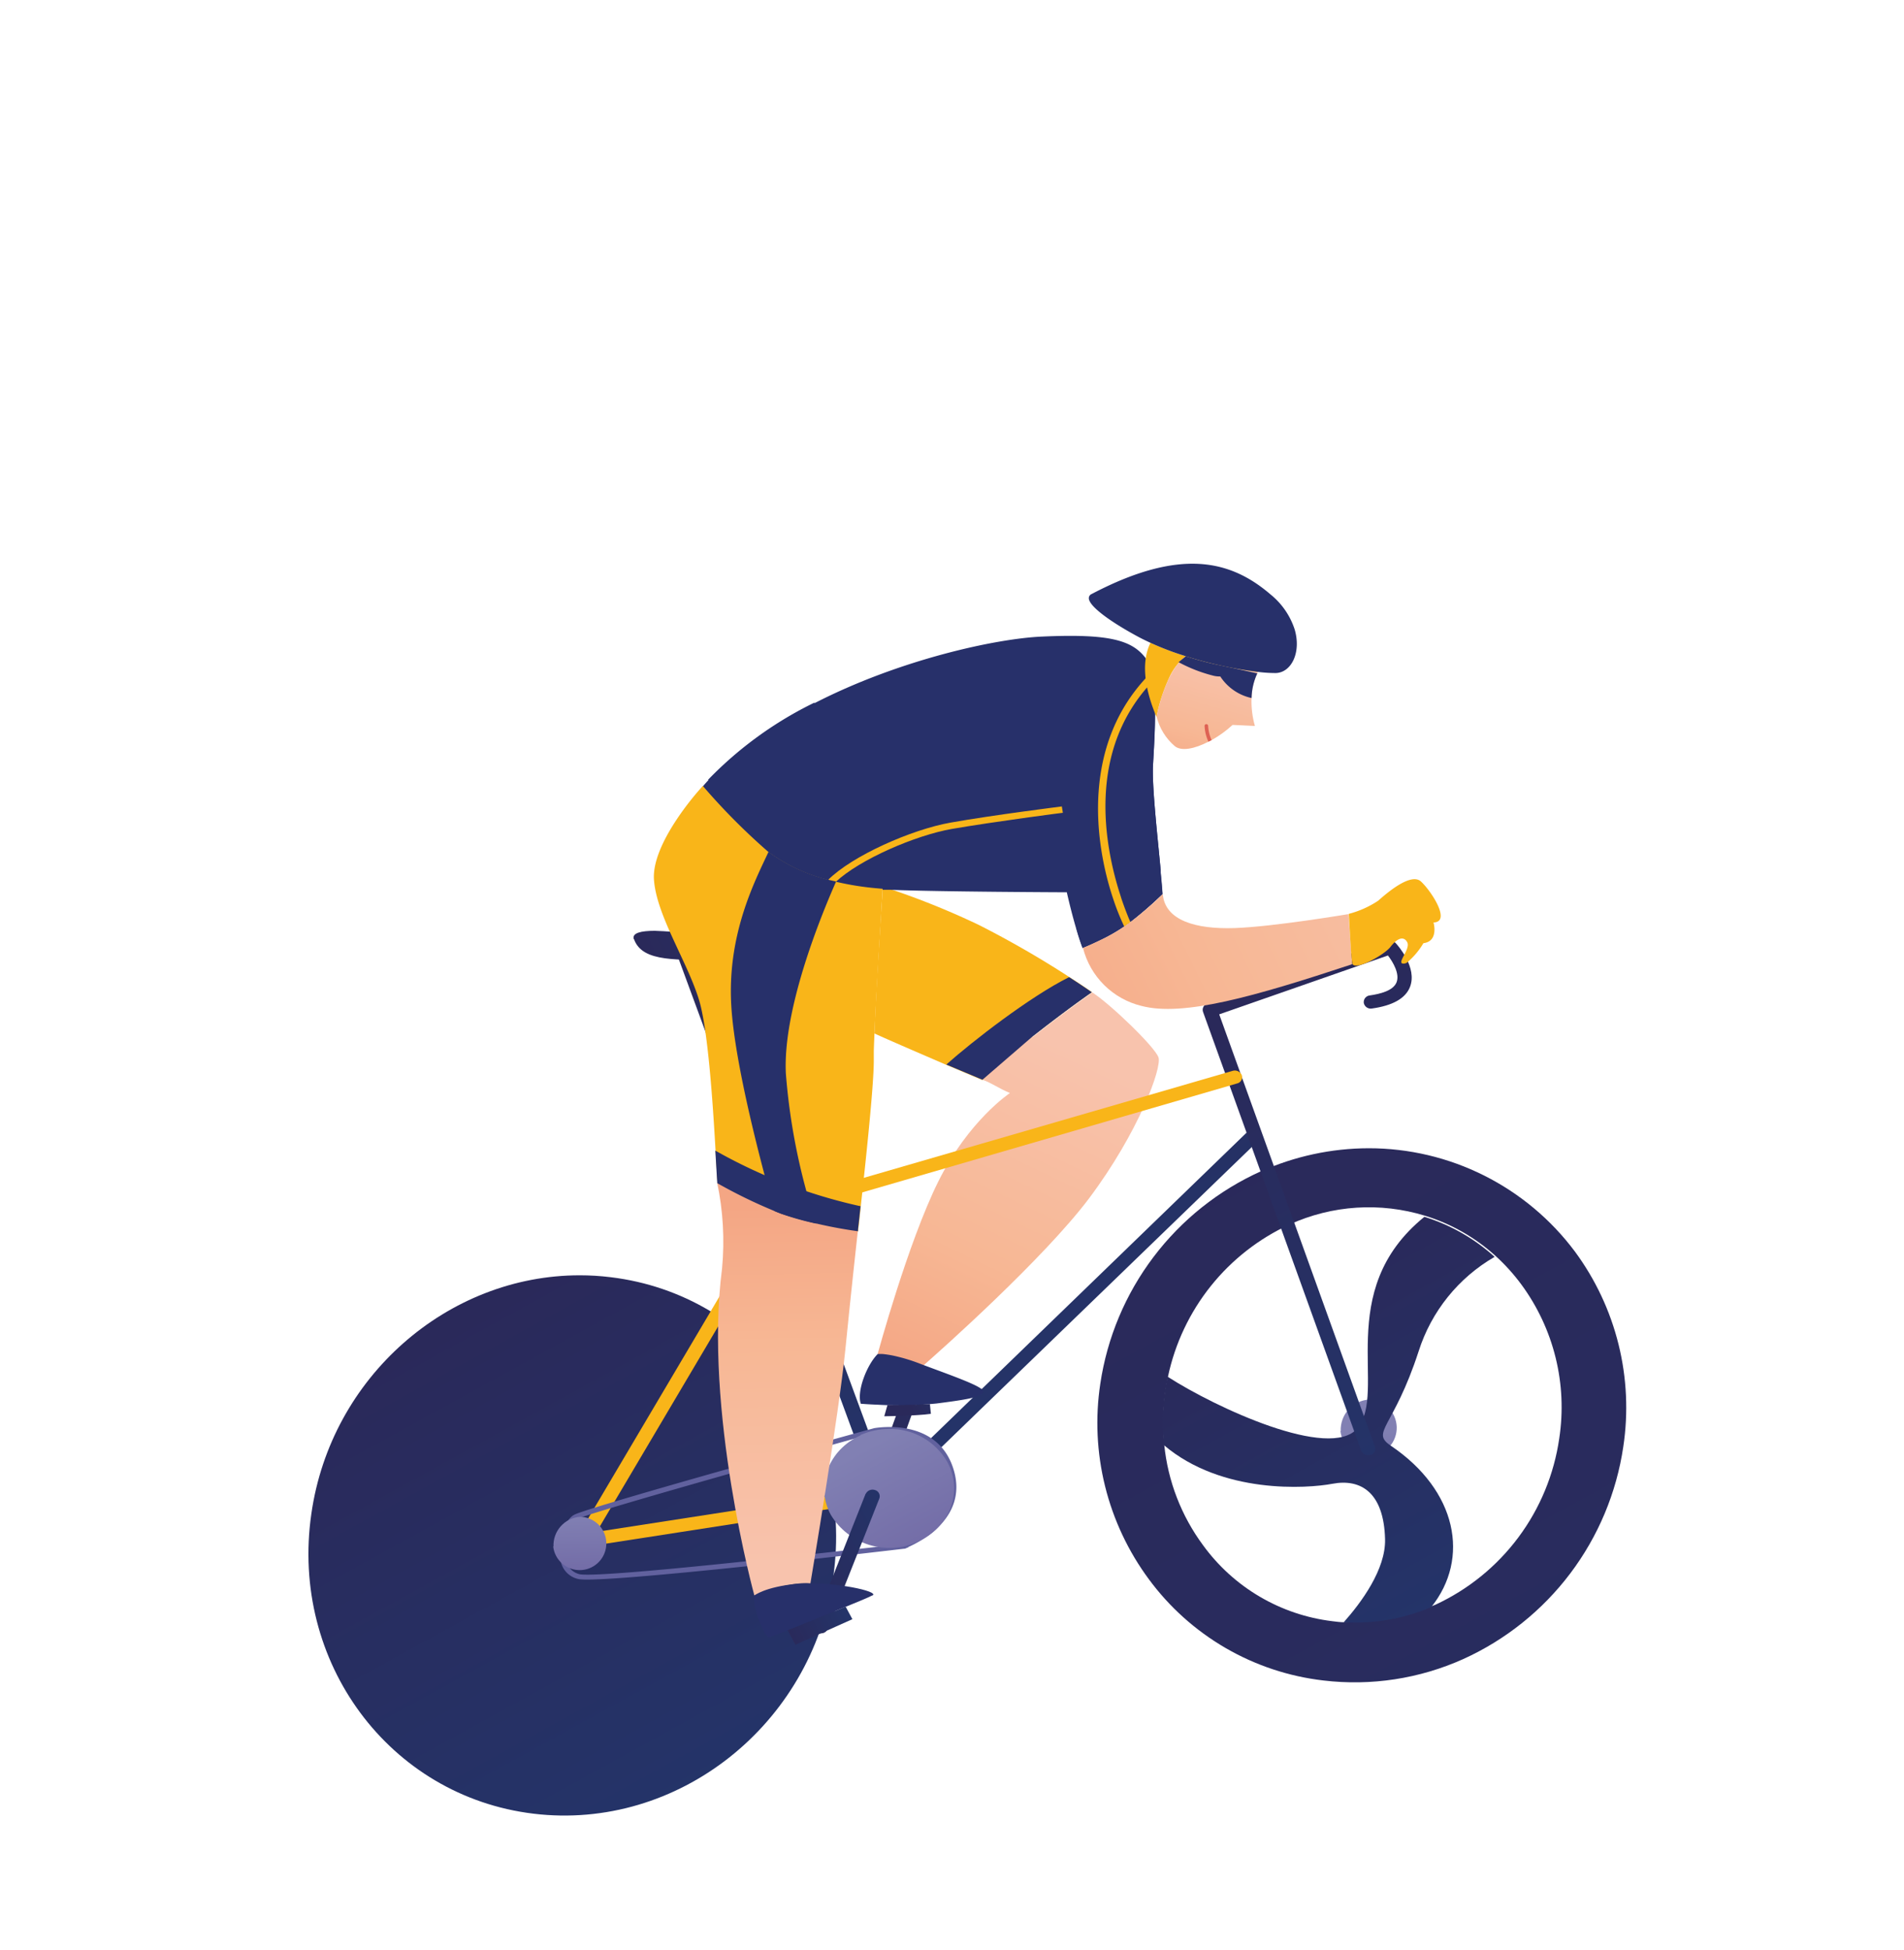 <svg xmlns="http://www.w3.org/2000/svg" xmlns:xlink="http://www.w3.org/1999/xlink" viewBox="0 0 250.74 256.72"><defs><style>.cls-1{clip-path:url(#clip-path);filter:url(#luminosity-noclip-13);}.cls-2{fill:none;}.cls-15,.cls-3,.cls-31,.cls-35,.cls-39,.cls-47{isolation:isolate;}.cls-4{clip-path:url(#clip-path-2);}.cls-5{mask:url(#mask);}.cls-10,.cls-14,.cls-18,.cls-22,.cls-26,.cls-30,.cls-34,.cls-38,.cls-42,.cls-46,.cls-50,.cls-6,.cls-65,.cls-79{mix-blend-mode:multiply;}.cls-6{fill:url(#Degradado_sin_nombre_65);}.cls-7{clip-path:url(#clip-path-3);filter:url(#luminosity-noclip-18);}.cls-8{clip-path:url(#clip-path-4);}.cls-9{mask:url(#mask-2);}.cls-10{fill:url(#Degradado_sin_nombre_65-2);}.cls-11{clip-path:url(#clip-path-5);filter:url(#luminosity-noclip-19);}.cls-12{clip-path:url(#clip-path-6);}.cls-13{mask:url(#mask-3);}.cls-14{fill:url(#Degradado_sin_nombre_66);}.cls-15{filter:url(#luminosity-noclip-20);}.cls-16{clip-path:url(#clip-path-7);}.cls-17{mask:url(#mask-4);}.cls-18{fill:url(#Degradado_sin_nombre_65-3);}.cls-19{clip-path:url(#clip-path-8);filter:url(#luminosity-noclip-21);}.cls-20{clip-path:url(#clip-path-9);}.cls-21{mask:url(#mask-5);}.cls-22{fill:url(#Degradado_sin_nombre_66-2);}.cls-23{clip-path:url(#clip-path-10);filter:url(#luminosity-noclip-22);}.cls-24{clip-path:url(#clip-path-11);}.cls-25{mask:url(#mask-6);}.cls-26{fill:url(#Degradado_sin_nombre_69);}.cls-27{clip-path:url(#clip-path-12);filter:url(#luminosity-noclip-14);}.cls-28{clip-path:url(#clip-path-13);}.cls-29{mask:url(#mask-7);}.cls-30{fill:url(#Degradado_sin_nombre_69-2);}.cls-31{filter:url(#luminosity-noclip-23);}.cls-32{clip-path:url(#clip-path-14);}.cls-33{mask:url(#mask-8);}.cls-34{fill:url(#Degradado_sin_nombre_69-3);}.cls-35{filter:url(#luminosity-noclip-24);}.cls-36{clip-path:url(#clip-path-15);}.cls-37{mask:url(#mask-9);}.cls-38{fill:url(#Degradado_sin_nombre_66-3);}.cls-39{filter:url(#luminosity-noclip-15);}.cls-40{clip-path:url(#clip-path-16);}.cls-41{mask:url(#mask-10);}.cls-42{fill:url(#Degradado_sin_nombre_69-4);}.cls-43{clip-path:url(#clip-path-17);filter:url(#luminosity-noclip-16);}.cls-44{clip-path:url(#clip-path-18);}.cls-45{mask:url(#mask-11);}.cls-46{fill:url(#Degradado_sin_nombre_69-5);}.cls-47{filter:url(#luminosity-noclip-17);}.cls-48{clip-path:url(#clip-path-19);}.cls-49{mask:url(#mask-12);}.cls-50{fill:url(#Degradado_sin_nombre_66-4);}.cls-51{clip-path:url(#clip-path-20);}.cls-52{fill:url(#Degradado_sin_nombre_72);}.cls-53{clip-path:url(#clip-path-21);}.cls-54{fill:url(#Degradado_sin_nombre_72-2);}.cls-55{clip-path:url(#clip-path-22);}.cls-56{fill:url(#Degradado_sin_nombre_75);}.cls-57{clip-path:url(#clip-path-23);}.cls-58{fill:url(#Degradado_sin_nombre_72-3);}.cls-59{clip-path:url(#clip-path-24);}.cls-60{fill:url(#Degradado_sin_nombre_72-4);}.cls-61{fill:#f9b519;}.cls-62{clip-path:url(#clip-path-25);}.cls-63{fill:url(#Degradado_sin_nombre_68);}.cls-64{mask:url(#mask-13);}.cls-65{opacity:0.3;}.cls-66{clip-path:url(#clip-path-26);}.cls-67{clip-path:url(#clip-path-27);}.cls-68{fill:url(#Degradado_sin_nombre_64);}.cls-69{fill:#27306a;}.cls-70{mask:url(#mask-14);}.cls-71{clip-path:url(#clip-path-28);}.cls-72{mask:url(#mask-15);}.cls-73{clip-path:url(#clip-path-29);}.cls-74{clip-path:url(#clip-path-30);}.cls-75{fill:url(#Degradado_sin_nombre_68-2);}.cls-76{mask:url(#mask-16);}.cls-77{clip-path:url(#clip-path-31);}.cls-78{mask:url(#mask-17);}.cls-79{opacity:0.6;}.cls-80{clip-path:url(#clip-path-32);}.cls-81{clip-path:url(#clip-path-33);}.cls-82{fill:url(#Degradado_sin_nombre_35);}.cls-83{clip-path:url(#clip-path-34);}.cls-84{fill:url(#Degradado_sin_nombre_72-5);}.cls-85{clip-path:url(#clip-path-35);}.cls-86{fill:url(#Degradado_sin_nombre_72-6);}.cls-87{clip-path:url(#clip-path-36);}.cls-88{fill:url(#Degradado_sin_nombre_72-7);}.cls-89{fill:#61619e;}.cls-90{clip-path:url(#clip-path-37);}.cls-91{fill:url(#Degradado_sin_nombre_75-2);}.cls-92{clip-path:url(#clip-path-38);}.cls-93{fill:url(#Degradado_sin_nombre_75-3);}.cls-94{clip-path:url(#clip-path-39);}.cls-95{fill:url(#Degradado_sin_nombre_68-3);}.cls-96{mask:url(#mask-18);}.cls-97{clip-path:url(#clip-path-40);}.cls-98{clip-path:url(#clip-path-41);}.cls-99{fill:url(#Degradado_sin_nombre_64-2);}.cls-100{mask:url(#mask-19);}.cls-101{clip-path:url(#clip-path-42);}.cls-102{clip-path:url(#clip-path-43);}.cls-103{fill:url(#Degradado_sin_nombre_35-2);}.cls-104{clip-path:url(#clip-path-44);}.cls-105{fill:url(#Degradado_sin_nombre_72-8);}.cls-106{clip-path:url(#clip-path-45);}.cls-107{fill:url(#Degradado_sin_nombre_72-9);}.cls-108{clip-path:url(#clip-path-46);}.cls-109{fill:url(#Degradado_sin_nombre_72-10);}.cls-110{clip-path:url(#clip-path-47);}.cls-111{fill:url(#Degradado_sin_nombre_68-4);}.cls-112{mask:url(#mask-20);}.cls-113{clip-path:url(#clip-path-48);}.cls-114{clip-path:url(#clip-path-49);}.cls-115{fill:url(#Degradado_sin_nombre_64-3);}.cls-116{mask:url(#mask-21);}.cls-117{clip-path:url(#clip-path-50);}.cls-118{clip-path:url(#clip-path-51);}.cls-119{fill:url(#Degradado_sin_nombre_35-3);}.cls-120{mask:url(#mask-22);}.cls-121{clip-path:url(#clip-path-52);}.cls-122{fill:#de6254;}.cls-123{mask:url(#mask-23);}.cls-124{clip-path:url(#clip-path-53);}.cls-125{mask:url(#mask-24);}.cls-126{clip-path:url(#clip-path-54);}.cls-127{clip-path:url(#clip-path-55);}.cls-128{fill:url(#Degradado_sin_nombre_35-4);}.cls-129{filter:url(#luminosity-noclip-12);}.cls-130{filter:url(#luminosity-noclip-11);}.cls-131{filter:url(#luminosity-noclip-10);}.cls-132{filter:url(#luminosity-noclip-9);}.cls-133{filter:url(#luminosity-noclip-8);}.cls-134{filter:url(#luminosity-noclip-7);}.cls-135{filter:url(#luminosity-noclip-6);}.cls-136{filter:url(#luminosity-noclip-5);}.cls-137{filter:url(#luminosity-noclip-4);}.cls-138{filter:url(#luminosity-noclip-3);}.cls-139{filter:url(#luminosity-noclip-2);}.cls-140{filter:url(#luminosity-noclip);}</style><clipPath id="clip-path"><rect class="cls-2" x="115.52" y="139.18" width="21.77" height="39.8"/></clipPath><clipPath id="clip-path-2"><path class="cls-2" d="M137.07,143.7c-1,1.58-6.66,4.28-11,12.57-3.36,6.33-5.79,17.7-6.76,22.71a15.84,15.84,0,0,0-3-.62l-.72-.05s4-14.7,8-22.76S133,143.91,133,143.91c-1.61-.67-2.32-1.28-3.59-1.74a30.93,30.93,0,0,1,3.24-3c3.25,1.79,5.4,3,4.45,4.52"/></clipPath><filter id="luminosity-noclip" x="104.75" y="-8362.78" width="44.06" height="32766" filterUnits="userSpaceOnUse" color-interpolation-filters="sRGB"><feFlood flood-color="#fff" result="bg"/><feBlend in="SourceGraphic" in2="bg"/></filter><mask id="mask" x="104.75" y="-8362.78" width="44.06" height="32766" maskUnits="userSpaceOnUse"><g class="cls-140"/></mask><linearGradient id="Degradado_sin_nombre_65" x1="-844.79" y1="714.49" x2="-842.34" y2="714.49" gradientTransform="matrix(-4.2, 15.84, 15.84, 4.2, -14735.18, 10523.76)" gradientUnits="userSpaceOnUse"><stop offset="0" stop-color="#fff"/><stop offset="0.45" stop-color="#fff"/><stop offset="0.98" stop-color="#c6c5c5"/><stop offset="1" stop-color="#c6c5c5"/></linearGradient><clipPath id="clip-path-3"><rect class="cls-2" x="142.62" y="123.82" width="35.45" height="8.99"/></clipPath><clipPath id="clip-path-4"><path class="cls-2" d="M178,125.39l.11,1.54c-12.94,4.28-22.26,6.93-27.75,5.49a10.51,10.51,0,0,1-7.7-7.63s.95-.36,2.21-1c.95,2.26,2.95,5.78,8.95,6.25,5.55.44,19.43-3.33,24.18-4.68"/></clipPath><filter id="luminosity-noclip-2" x="139.42" y="-8362.78" width="41.86" height="32766" filterUnits="userSpaceOnUse" color-interpolation-filters="sRGB"><feFlood flood-color="#fff" result="bg"/><feBlend in="SourceGraphic" in2="bg"/></filter><mask id="mask-2" x="139.42" y="-8362.78" width="41.86" height="32766" maskUnits="userSpaceOnUse"><g class="cls-139"/></mask><linearGradient id="Degradado_sin_nombre_65-2" x1="-830.47" y1="730.42" x2="-827.83" y2="730.42" gradientTransform="matrix(8.99, 2.9, 2.9, -8.99, 5495.17, 9093.69)" xlink:href="#Degradado_sin_nombre_65"/><clipPath id="clip-path-5"><rect class="cls-2" x="177.9" y="121.66" width="8.19" height="5.48"/></clipPath><clipPath id="clip-path-6"><path class="cls-2" d="M186.06,123.35a6.2,6.2,0,0,1-.78,3.39.79.79,0,0,1-.46.14c-1,0,1-1.92.49-2.83s-1.41-.4-2.2.63-4.52,3.13-5,2.25a12.61,12.61,0,0,1-.17-1.51c1.81-.5,4.5-1.45,5.48-2.93,1.07-1.64,2.5-.58,2.68.86"/></clipPath><filter id="luminosity-noclip-3" x="177.89" y="-8362.78" width="8.28" height="32766" filterUnits="userSpaceOnUse" color-interpolation-filters="sRGB"><feFlood flood-color="#fff" result="bg"/><feBlend in="SourceGraphic" in2="bg"/></filter><mask id="mask-3" x="177.89" y="-8362.78" width="8.28" height="32766" maskUnits="userSpaceOnUse"><g class="cls-138"/></mask><linearGradient id="Degradado_sin_nombre_66" x1="-816" y1="737.81" x2="-813.37" y2="737.81" gradientTransform="matrix(5.95, 0, 0, -5.95, 5028.57, 4512.19)" gradientUnits="userSpaceOnUse"><stop offset="0" stop-color="#fff"/><stop offset="0.99" stop-color="#868686"/><stop offset="1" stop-color="#868686"/></linearGradient><clipPath id="clip-path-7"><path class="cls-2" d="M113,162.12c-.14,1.26-.87,7.86-1.64,15.58-.85,8.6-4.61,30.85-4.61,30.85a7,7,0,0,0-1.52,0c.52-4.34,1.9-15.9,2.59-22.57a100.5,100.5,0,0,0-.7-24.91c3,.68,5.88,1.08,5.88,1.08"/></clipPath><filter id="luminosity-noclip-4" x="81.38" y="-8362.78" width="55.4" height="32766" filterUnits="userSpaceOnUse" color-interpolation-filters="sRGB"><feFlood flood-color="#fff" result="bg"/><feBlend in="SourceGraphic" in2="bg"/></filter><mask id="mask-4" x="81.38" y="-8362.78" width="55.4" height="32766" maskUnits="userSpaceOnUse"><g class="cls-137"/></mask><linearGradient id="Degradado_sin_nombre_65-3" x1="-840.19" y1="711.61" x2="-837.64" y2="711.61" gradientTransform="matrix(-18.25, 27.89, 27.89, 18.25, -35031.64, 10576.65)" xlink:href="#Degradado_sin_nombre_65"/><clipPath id="clip-path-8"><rect class="cls-2" x="106.77" y="116.18" width="9.47" height="45.94"/></clipPath><clipPath id="clip-path-9"><path class="cls-2" d="M116.24,117.06c-.17,2.81-1,15.92-1.17,21.33,0,.5,0,1,0,1.31,0,3.37-1.12,13.7-1.7,19.08-.17,1.53-.29,2.65-.35,3.1,0,.15,0,.24,0,.24s-2.6-.36-5.51-1l-.35-.08a56.67,56.67,0,0,1,.57-16.34c1.28-6.9,3.31-21.15,2.59-28.52a34.49,34.49,0,0,0,4.94.8l1,.09"/></clipPath><filter id="luminosity-noclip-5" x="102.59" y="-8362.78" width="17.49" height="32766" filterUnits="userSpaceOnUse" color-interpolation-filters="sRGB"><feFlood flood-color="#fff" result="bg"/><feBlend in="SourceGraphic" in2="bg"/></filter><mask id="mask-5" x="102.59" y="-8362.78" width="17.49" height="32766" maskUnits="userSpaceOnUse"><g class="cls-136"/></mask><linearGradient id="Degradado_sin_nombre_66-2" x1="-844.23" y1="715.25" x2="-841.82" y2="715.25" gradientTransform="matrix(-1.33, 17.42, 17.42, 1.33, -13469.57, 13864.79)" xlink:href="#Degradado_sin_nombre_66"/><clipPath id="clip-path-10"><rect class="cls-2" x="105.33" y="208.45" width="9.69" height="3.77"/></clipPath><clipPath id="clip-path-11"><path class="cls-2" d="M114.89,210.06c-.41.24-2.61,1.15-5.12,2.16-2.1-1.72-4.12-1.92-4.44-3.72,4.33-.32,10.62,1,9.56,1.56"/></clipPath><filter id="luminosity-noclip-6" x="103.3" y="-8362.78" width="14.67" height="32766" filterUnits="userSpaceOnUse" color-interpolation-filters="sRGB"><feFlood flood-color="#fff" result="bg"/><feBlend in="SourceGraphic" in2="bg"/></filter><mask id="mask-6" x="103.3" y="-8362.78" width="14.67" height="32766" maskUnits="userSpaceOnUse"><g class="cls-135"/></mask><linearGradient id="Degradado_sin_nombre_69" x1="-871.2" y1="712.61" x2="-868.61" y2="712.61" gradientTransform="matrix(-1.98, 3.03, 3.03, 1.98, -3770.54, 1430.56)" gradientUnits="userSpaceOnUse"><stop offset="0" stop-color="#9c9c9a"/><stop offset="0.99" stop-color="#fff"/><stop offset="1" stop-color="#fff"/></linearGradient><clipPath id="clip-path-12"><rect class="cls-2" x="113.23" y="178.29" width="4.77" height="6.68"/></clipPath><clipPath id="clip-path-13"><path class="cls-2" d="M118,178.62a19,19,0,0,0-2.39,6.34c-1.36-.05-2.25-.14-2.25-.14-.56-1.65.81-5.12,2.22-6.53a5.7,5.7,0,0,1,.73,0,13.25,13.25,0,0,1,1.69.29"/></clipPath><filter id="luminosity-noclip-7" x="109.45" y="-8362.78" width="11.9" height="32766" filterUnits="userSpaceOnUse" color-interpolation-filters="sRGB"><feFlood flood-color="#fff" result="bg"/><feBlend in="SourceGraphic" in2="bg"/></filter><mask id="mask-7" x="109.45" y="-8362.78" width="11.9" height="32766" maskUnits="userSpaceOnUse"><g class="cls-134"/></mask><linearGradient id="Degradado_sin_nombre_69-2" x1="-860.37" y1="711.08" x2="-857.81" y2="711.08" gradientTransform="matrix(-3.21, 4.91, 4.91, 3.21, -6128.79, 2110.33)" xlink:href="#Degradado_sin_nombre_69"/><clipPath id="clip-path-14"><path class="cls-2" d="M162.41,88c-1,.41-1.83.75-2.54,1a19.84,19.84,0,0,1-4.66-1.8l.95-.78s1.89.62,3.93,1.07l2.32.49"/></clipPath><filter id="luminosity-noclip-8" x="153.96" y="-8362.78" width="9.69" height="32766" filterUnits="userSpaceOnUse" color-interpolation-filters="sRGB"><feFlood flood-color="#fff" result="bg"/><feBlend in="SourceGraphic" in2="bg"/></filter><mask id="mask-8" x="153.96" y="-8362.78" width="9.69" height="32766" maskUnits="userSpaceOnUse"><g class="cls-133"/></mask><linearGradient id="Degradado_sin_nombre_69-3" x1="-836.68" y1="795.96" x2="-834.03" y2="795.96" gradientTransform="matrix(2.07, 1.24, 1.24, -2.07, 900.54, 2777.01)" xlink:href="#Degradado_sin_nombre_69"/><clipPath id="clip-path-15"><path class="cls-2" d="M156.16,86.41a7.46,7.46,0,0,0-2.2,2.87,25.71,25.71,0,0,1-2.86-3.58,5.56,5.56,0,0,1,.41-1.06,41.35,41.35,0,0,0,4.43,1.7l.22.07"/></clipPath><filter id="luminosity-noclip-9" x="151.09" y="-8362.78" width="5.07" height="32766" filterUnits="userSpaceOnUse" color-interpolation-filters="sRGB"><feFlood flood-color="#fff" result="bg"/><feBlend in="SourceGraphic" in2="bg"/></filter><mask id="mask-9" x="151.09" y="-8362.78" width="5.07" height="32766" maskUnits="userSpaceOnUse"><g class="cls-132"/></mask><linearGradient id="Degradado_sin_nombre_66-3" x1="-808.69" y1="759.85" x2="-806.07" y2="759.85" gradientTransform="matrix(3.67, 0, 0, -3.67, 3121.12, 2878.86)" xlink:href="#Degradado_sin_nombre_66"/><clipPath id="clip-path-16"><path class="cls-2" d="M140.59,101.59s.43,9.9,1.95,15.71a37.22,37.22,0,0,0,2.32,6.51c-1.27.62-2.24,1-2.24,1-.29-.77-.59-1.69-.85-2.62-.69-2.34-1.23-4.73-1.23-4.73s-17.25-.07-23.19-.32l-.83-.05h-.28l-1-.09a37.93,37.93,0,0,1-5.18-.84l.2,0c5.56-.84,8.6-1.79,15.09-2.61s13.93-2.17,13.93-2.17-.83-7.33,1.34-9.73"/></clipPath><filter id="luminosity-noclip-10" x="98.4" y="-8362.78" width="58.09" height="32766" filterUnits="userSpaceOnUse" color-interpolation-filters="sRGB"><feFlood flood-color="#fff" result="bg"/><feBlend in="SourceGraphic" in2="bg"/></filter><mask id="mask-10" x="98.4" y="-8362.78" width="58.09" height="32766" maskUnits="userSpaceOnUse"><g class="cls-131"/></mask><linearGradient id="Degradado_sin_nombre_69-4" x1="-844.54" y1="710.79" x2="-841.96" y2="710.79" gradientTransform="matrix(-11.73, 17.93, 17.93, 11.73, -22499.71, 6878.99)" xlink:href="#Degradado_sin_nombre_69"/><clipPath id="clip-path-17"><rect class="cls-2" x="143.39" y="78.71" width="27.39" height="9.91"/></clipPath><clipPath id="clip-path-18"><path class="cls-2" d="M170.49,82.89c.91,3.09-.48,5.7-2.5,5.73a18.75,18.75,0,0,1-2.32-.15,54.87,54.87,0,0,1-9.51-2.06l-.21-.07a38.07,38.07,0,0,1-4.44-1.7c-.59-.27-1.18-.55-1.72-.85-3.49-1.88-6.48-4-6.4-5.08a26.38,26.38,0,0,0,14.84,6.77c5,.52,10.11-.27,12.26-2.59"/></clipPath><filter id="luminosity-noclip-11" x="138.52" y="-8362.78" width="37.67" height="32766" filterUnits="userSpaceOnUse" color-interpolation-filters="sRGB"><feFlood flood-color="#fff" result="bg"/><feBlend in="SourceGraphic" in2="bg"/></filter><mask id="mask-11" x="138.52" y="-8362.78" width="37.67" height="32766" maskUnits="userSpaceOnUse"><g class="cls-130"/></mask><linearGradient id="Degradado_sin_nombre_69-5" x1="-835.75" y1="731.94" x2="-833.11" y2="731.94" gradientTransform="matrix(8.69, 5.22, 5.22, -8.69, 3594.45, 10803.48)" xlink:href="#Degradado_sin_nombre_69"/><clipPath id="clip-path-19"><path class="cls-2" d="M132.55,139.42l-3.18,2.75-4.75-2c-3.32-1.44-7.52-3.24-9.46-4.13.07-2,.21-4.8.37-7.61a125.23,125.23,0,0,0,17,11"/></clipPath><filter id="luminosity-noclip-12" x="108.1" y="-8362.78" width="31.51" height="32766" filterUnits="userSpaceOnUse" color-interpolation-filters="sRGB"><feFlood flood-color="#fff" result="bg"/><feBlend in="SourceGraphic" in2="bg"/></filter><mask id="mask-12" x="108.1" y="-8362.78" width="31.51" height="32766" maskUnits="userSpaceOnUse"><g class="cls-129"/></mask><linearGradient id="Degradado_sin_nombre_66-4" x1="-837.98" y1="733.08" x2="-835.32" y2="733.08" gradientTransform="matrix(6.48, 4.53, 4.53, -6.48, 2223.09, 8673.27)" xlink:href="#Degradado_sin_nombre_66"/><clipPath id="clip-path-20"><path class="cls-2" d="M119.37,182.6l-4.79,13.3a.85.85,0,0,0,.6,1.1,1.07,1.07,0,0,0,.73-.05.91.91,0,0,0,.49-.51l4.79-13.3a.86.86,0,0,0-.61-1.1,1,1,0,0,0-.3,0,1,1,0,0,0-.91.6"/></clipPath><linearGradient id="Degradado_sin_nombre_72" x1="-810.67" y1="726.64" x2="-807.97" y2="726.64" gradientTransform="matrix(4.31, -2.11, -2.11, -4.31, 5146.16, 1613.61)" gradientUnits="userSpaceOnUse"><stop offset="0" stop-color="#2a295a"/><stop offset="0.98" stop-color="#243469"/><stop offset="1" stop-color="#243469"/></linearGradient><clipPath id="clip-path-21"><path class="cls-2" d="M83.49,123.65c1.12,3.2,6,2.58,11,2.86s3.78-2.12,1-2.78a51.71,51.71,0,0,0-9.27-1.17c-1.8,0-3,.28-2.76,1.09"/></clipPath><linearGradient id="Degradado_sin_nombre_72-2" x1="-823.17" y1="723.17" x2="-820.53" y2="723.17" gradientTransform="matrix(8.86, -4.34, -4.34, -8.86, 10519.11, 2964.59)" xlink:href="#Degradado_sin_nombre_72"/><clipPath id="clip-path-22"><path class="cls-2" d="M176.52,188.42a3.72,3.72,0,1,0,3.76-4.14h0a4,4,0,0,0-3.72,4.14"/></clipPath><linearGradient id="Degradado_sin_nombre_75" x1="-868.14" y1="745.78" x2="-865.73" y2="745.78" gradientTransform="matrix(0.11, 3.48, 3.48, -0.11, -2322.57, 3291.83)" gradientUnits="userSpaceOnUse"><stop offset="0" stop-color="#8180b3"/><stop offset="0" stop-color="#8180b3"/><stop offset="0.97" stop-color="#726ba6"/><stop offset="1" stop-color="#726ba6"/></linearGradient><clipPath id="clip-path-23"><path class="cls-2" d="M90,125.22a.87.87,0,0,0-.6,1.11l26,70.64a.91.91,0,0,0,.71.57,1,1,0,0,0,.62-.06,1.06,1.06,0,0,0,.27-.18l48.47-46.87a.82.82,0,0,0,0-1.24,1,1,0,0,0-1.36,0L116.78,195,91.26,125.77a1,1,0,0,0-.91-.6,1.18,1.18,0,0,0-.31,0"/></clipPath><linearGradient id="Degradado_sin_nombre_72-3" x1="-838.25" y1="716.07" x2="-835.7" y2="716.07" gradientTransform="matrix(15.04, 27.44, 27.44, -15.04, -6937.5, 33887.78)" xlink:href="#Degradado_sin_nombre_72"/><clipPath id="clip-path-24"><path class="cls-2" d="M177,213.6c-.52,0-1-.07-1.57-.14a24.71,24.71,0,0,1-17-10,26.76,26.76,0,0,1-5.11-13.23,28.68,28.68,0,0,1,.14-7c.1-.66.23-1.31.36-2a28.55,28.55,0,0,1,16-20,25.2,25.2,0,0,1,17.86-1.15,24.62,24.62,0,0,1,9.25,5.27,25.58,25.58,0,0,1,3.41,3.77,27.24,27.24,0,0,1,5,20.27,28.62,28.62,0,0,1-16.32,21.91l-.41.16a25.76,25.76,0,0,1-10.12,2.09c-.47,0-.94,0-1.41,0m-11-59.34A36.58,36.58,0,0,0,144.9,182.2a34.58,34.58,0,0,0,6.38,25.72,33.32,33.32,0,0,0,23,13.35,34.87,34.87,0,0,0,18.42-2.82,36.55,36.55,0,0,0,21.07-27.94,34.57,34.57,0,0,0-6.37-25.72,33.88,33.88,0,0,0-27.15-13.6A34.91,34.91,0,0,0,166,154.26"/></clipPath><linearGradient id="Degradado_sin_nombre_72-4" x1="-835.39" y1="713.04" x2="-832.84" y2="713.04" gradientTransform="matrix(59.92, 109.31, 109.31, -59.92, -27728.75, 134187.32)" xlink:href="#Degradado_sin_nombre_72"/><clipPath id="clip-path-25"><path class="cls-2" d="M136,136.47c-1.37,1.08-2.46,2-3.35,2.71a30.93,30.93,0,0,0-3.24,3c1.27.46,2,1.07,3.59,1.74,0,0-5.42,3.58-9.43,11.64s-8,22.76-8,22.76l.73.05a15.84,15.84,0,0,1,3,.62c.56.18,1.2.39,1.89.65l.42.15c2.29-2,15.85-14.08,21.81-22,6.52-8.7,9.62-17.2,9.14-18.57s-6.2-6.9-8.7-8.54c0,0-2.54,1.71-7.85,5.84"/></clipPath><linearGradient id="Degradado_sin_nombre_68" x1="-827.42" y1="710.79" x2="-824.9" y2="710.79" gradientTransform="matrix(8.34, -17.52, -17.52, -8.34, 19478.59, -8384.09)" gradientUnits="userSpaceOnUse"><stop offset="0" stop-color="#f4a684"/><stop offset="0.38" stop-color="#f7b794"/><stop offset="0.99" stop-color="#f8c3ad"/><stop offset="1" stop-color="#f8c3ad"/></linearGradient><filter id="luminosity-noclip-13" x="104.75" y="134.09" width="44.06" height="49.98" filterUnits="userSpaceOnUse" color-interpolation-filters="sRGB"><feFlood flood-color="#fff" result="bg"/><feBlend in="SourceGraphic" in2="bg"/></filter><mask id="mask-13" x="104.75" y="134.09" width="44.06" height="49.98" maskUnits="userSpaceOnUse"><g class="cls-1"><g class="cls-3"><g class="cls-4"><g class="cls-5"><polygon class="cls-6" points="148.8 141.79 136.55 184.07 104.75 176.37 117 134.09 148.8 141.79"/></g></g></g></g></mask><clipPath id="clip-path-26"><rect class="cls-2" x="115.52" y="139.18" width="21.77" height="39.8"/></clipPath><clipPath id="clip-path-27"><path class="cls-2" d="M137.07,143.7c-1,1.58-6.66,4.28-11,12.57-3.36,6.33-5.79,17.7-6.76,22.71a15.84,15.84,0,0,0-3-.62l-.72-.05s4-14.7,8-22.76S133,143.91,133,143.91c-1.61-.67-2.32-1.28-3.59-1.74a30.93,30.93,0,0,1,3.24-3c3.25,1.79,5.4,3,4.45,4.52"/></clipPath><linearGradient id="Degradado_sin_nombre_64" x1="-844.79" y1="714.49" x2="-842.34" y2="714.49" gradientTransform="matrix(-4.2, 15.84, 15.84, 4.2, -14735.18, 10523.76)" gradientUnits="userSpaceOnUse"><stop offset="0" stop-color="#f4a684"/><stop offset="0.45" stop-color="#f7b794"/><stop offset="0.98" stop-color="#f8c3ad"/><stop offset="1" stop-color="#f8c3ad"/></linearGradient><filter id="luminosity-noclip-14" x="109.45" y="176.1" width="11.9" height="11.04" filterUnits="userSpaceOnUse" color-interpolation-filters="sRGB"><feFlood flood-color="#fff" result="bg"/><feBlend in="SourceGraphic" in2="bg"/></filter><mask id="mask-14" x="109.45" y="176.1" width="11.9" height="11.04" maskUnits="userSpaceOnUse"><g class="cls-27"><g class="cls-3"><g class="cls-28"><g class="cls-29"><polygon class="cls-30" points="121.35 180.28 116.44 187.14 109.45 182.96 114.36 176.1 121.35 180.28"/></g></g></g></g></mask><clipPath id="clip-path-28"><rect class="cls-2" x="113.23" y="178.29" width="4.77" height="6.68"/></clipPath><filter id="luminosity-noclip-15" x="98.4" y="87" width="58.09" height="52.38" filterUnits="userSpaceOnUse" color-interpolation-filters="sRGB"><feFlood flood-color="#fff" result="bg"/><feBlend in="SourceGraphic" in2="bg"/></filter><mask id="mask-15" x="98.4" y="87" width="58.09" height="52.38" maskUnits="userSpaceOnUse"><g class="cls-39"><g class="cls-40"><g class="cls-41"><polygon class="cls-42" points="156.49 108.54 134.42 139.38 98.4 117.84 120.47 87 156.49 108.54"/></g></g></g></mask><clipPath id="clip-path-29"><rect class="cls-2" x="110.03" y="101.59" width="34.83" height="23.2"/></clipPath><clipPath id="clip-path-30"><path class="cls-2" d="M152.31,94.34a7.44,7.44,0,0,0,2.37,3.88c.86.75,2.65.38,4.46-.56l.42-.21a14.36,14.36,0,0,0,2.76-2l2.94.14a11.76,11.76,0,0,1-.44-3.69,8.12,8.12,0,0,1,.75-3.25,1.65,1.65,0,0,1,.1-.19,53.77,53.77,0,0,1-9.51-2.06c-2.59,1.82-3.71,7.24-3.85,7.93"/></clipPath><linearGradient id="Degradado_sin_nombre_68-2" x1="-807.57" y1="704.31" x2="-805.09" y2="704.31" gradientTransform="matrix(1.84, -6.68, -6.68, -1.84, 6351.45, -3994.4)" xlink:href="#Degradado_sin_nombre_68"/><filter id="luminosity-noclip-16" x="138.52" y="67.38" width="37.67" height="32.58" filterUnits="userSpaceOnUse" color-interpolation-filters="sRGB"><feFlood flood-color="#fff" result="bg"/><feBlend in="SourceGraphic" in2="bg"/></filter><mask id="mask-16" x="138.52" y="67.38" width="37.67" height="32.58" maskUnits="userSpaceOnUse"><g class="cls-43"><g class="cls-3"><g class="cls-44"><g class="cls-45"><polygon class="cls-46" points="150.75 67.38 176.19 81.34 163.96 99.96 138.52 86 150.75 67.38"/></g></g></g></g></mask><clipPath id="clip-path-31"><rect class="cls-2" x="143.39" y="78.71" width="27.39" height="9.91"/></clipPath><filter id="luminosity-noclip-17" x="108.1" y="120.96" width="31.51" height="28.67" filterUnits="userSpaceOnUse" color-interpolation-filters="sRGB"><feFlood flood-color="#fff" result="bg"/><feBlend in="SourceGraphic" in2="bg"/></filter><mask id="mask-17" x="108.1" y="120.96" width="31.51" height="28.67" maskUnits="userSpaceOnUse"><g class="cls-47"><g class="cls-48"><g class="cls-49"><polygon class="cls-50" points="120.87 120.96 139.61 132.93 126.84 149.63 108.1 137.65 120.87 120.96"/></g></g></g></mask><clipPath id="clip-path-32"><rect class="cls-2" x="115.16" y="128.42" width="17.38" height="13.75"/></clipPath><clipPath id="clip-path-33"><path class="cls-2" d="M132.55,139.42l-3.18,2.75-4.75-2c-3.32-1.44-7.52-3.24-9.46-4.13.07-2,.21-4.8.37-7.61a125.23,125.23,0,0,0,17,11"/></clipPath><linearGradient id="Degradado_sin_nombre_35" x1="-837.98" y1="733.08" x2="-835.32" y2="733.08" gradientTransform="matrix(6.48, 4.53, 4.53, -6.48, 2223.09, 8673.27)" gradientUnits="userSpaceOnUse"><stop offset="0" stop-color="#c12e28"/><stop offset="0.99" stop-color="#ed7059"/><stop offset="1" stop-color="#ed7059"/></linearGradient><clipPath id="clip-path-34"><path class="cls-2" d="M41,199.34c-2.82,19.51,10.28,37.18,29.26,39.47s36.65-11.67,39.47-31.18S99.4,170.46,80.42,168.17a33.13,33.13,0,0,0-4.09-.25C59,167.92,43.57,181.25,41,199.34"/></clipPath><linearGradient id="Degradado_sin_nombre_72-5" x1="-838.05" y1="715.12" x2="-835.51" y2="715.12" gradientTransform="matrix(13.73, 25.06, 25.06, -13.73, -6350.3, 30990.85)" xlink:href="#Degradado_sin_nombre_72"/><clipPath id="clip-path-35"><path class="cls-2" d="M178.76,188.07c-3.63,4.25-18.67-2.72-25-6.8-.13.65-.26,1.3-.36,2a28.68,28.68,0,0,0-.14,7c7.66,6.5,18.89,5.73,22.21,5.1,3.77-.71,6.77,1.18,6.93,7.28.11,4-3.17,8.4-5.44,10.95a25.51,25.51,0,0,0,11.53-2c5.12-6.4,3.41-15.34-5.33-21.24-2.71-1.83.37-2.29,3.67-12.46a22.09,22.09,0,0,1,10-12.41,24.62,24.62,0,0,0-9.25-5.27c-12.1,9.81-4.77,23.1-8.86,27.9"/></clipPath><linearGradient id="Degradado_sin_nombre_72-6" x1="-837.92" y1="719.5" x2="-835.38" y2="719.5" gradientTransform="matrix(9.52, 17.36, 17.36, -9.52, -4352.41, 21566.97)" xlink:href="#Degradado_sin_nombre_72"/><clipPath id="clip-path-36"><path class="cls-2" d="M182.76,123.86,159,132.15a.84.84,0,0,0-.57,1.09L179.25,191a1,1,0,0,0,1.21.56l.13,0a.86.86,0,0,0,.48-1.07l-20.51-56.93,22.22-7.75c.68.88,1.58,2.43,1.13,3.54s-2.16,1.52-3.52,1.72a.88.88,0,0,0-.79,1,.93.93,0,0,0,1.08.72c2.72-.38,4.41-1.33,5-2.83,1-2.55-1.58-5.45-1.87-5.77a1,1,0,0,0-.73-.31,1,1,0,0,0-.35.06"/></clipPath><linearGradient id="Degradado_sin_nombre_72-7" x1="-838.06" y1="717.97" x2="-835.53" y2="717.97" gradientTransform="matrix(12.31, 22.46, 22.46, -12.31, -5650.41, 27796.84)" xlink:href="#Degradado_sin_nombre_72"/><clipPath id="clip-path-37"><path class="cls-2" d="M72.85,203.62a3.51,3.51,0,1,0,3.55-3.9h0a3.76,3.76,0,0,0-3.51,3.9"/></clipPath><linearGradient id="Degradado_sin_nombre_75-2" x1="-868.04" y1="728.19" x2="-865.63" y2="728.19" gradientTransform="matrix(0.1, 3.29, 3.29, -0.1, -2225.99, 3127.96)" xlink:href="#Degradado_sin_nombre_75"/><clipPath id="clip-path-38"><path class="cls-2" d="M113.32,189c-4.23,1.9-6,6.59-3.91,10.46A9,9,0,0,0,120.86,203c4.24-1.91,6-6.59,3.91-10.47a8.66,8.66,0,0,0-7.69-4.38,9.28,9.28,0,0,0-3.76.8"/></clipPath><linearGradient id="Degradado_sin_nombre_75-3" x1="-845.2" y1="730.28" x2="-842.65" y2="730.28" gradientTransform="matrix(3.13, 5.71, 5.71, -3.13, -1412.28, 7303.55)" xlink:href="#Degradado_sin_nombre_75"/><clipPath id="clip-path-39"><path class="cls-2" d="M148.3,121.82a21.64,21.64,0,0,1-3.47,2c-1.26.61-2.21,1-2.21,1a10.51,10.51,0,0,0,7.7,7.63c5.49,1.44,14.81-1.21,27.75-5.49l-.11-1.54-.38-5.06s-9.89,1.67-15,1.84-9.16-1-9.45-4.47a47.4,47.4,0,0,1-4.84,4.12"/></clipPath><linearGradient id="Degradado_sin_nombre_68-3" x1="-829.64" y1="715.16" x2="-826.98" y2="715.16" gradientTransform="matrix(24.66, -12.08, -12.08, -24.66, 29228.76, 7747.96)" xlink:href="#Degradado_sin_nombre_68"/><filter id="luminosity-noclip-18" x="139.42" y="114.37" width="41.86" height="28.95" filterUnits="userSpaceOnUse" color-interpolation-filters="sRGB"><feFlood flood-color="#fff" result="bg"/><feBlend in="SourceGraphic" in2="bg"/></filter><mask id="mask-18" x="139.42" y="114.37" width="41.86" height="28.95" maskUnits="userSpaceOnUse"><g class="cls-7"><g class="cls-3"><g class="cls-8"><g class="cls-9"><polygon class="cls-10" points="145.95 114.36 181.28 124.76 174.74 143.31 139.42 132.91 145.95 114.36"/></g></g></g></g></mask><clipPath id="clip-path-40"><rect class="cls-2" x="142.62" y="123.82" width="35.45" height="8.99"/></clipPath><clipPath id="clip-path-41"><path class="cls-2" d="M178,125.39l.11,1.54c-12.94,4.28-22.26,6.93-27.75,5.49a10.51,10.51,0,0,1-7.7-7.63s.95-.36,2.21-1c.95,2.26,2.95,5.78,8.95,6.25,5.55.44,19.43-3.33,24.18-4.68"/></clipPath><linearGradient id="Degradado_sin_nombre_64-2" x1="-830.47" y1="730.42" x2="-827.83" y2="730.42" gradientTransform="matrix(8.99, 2.9, 2.9, -8.99, 5495.17, 9093.69)" xlink:href="#Degradado_sin_nombre_64"/><filter id="luminosity-noclip-19" x="177.89" y="120.84" width="8.28" height="6.98" filterUnits="userSpaceOnUse" color-interpolation-filters="sRGB"><feFlood flood-color="#fff" result="bg"/><feBlend in="SourceGraphic" in2="bg"/></filter><mask id="mask-19" x="177.89" y="120.84" width="8.28" height="6.98" maskUnits="userSpaceOnUse"><g class="cls-11"><g class="cls-3"><g class="cls-12"><g class="cls-13"><rect class="cls-14" x="177.89" y="120.85" width="8.27" height="6.97" transform="translate(-0.13 0.19) rotate(-0.06)"/></g></g></g></g></mask><clipPath id="clip-path-42"><rect class="cls-2" x="177.9" y="121.66" width="8.19" height="5.48"/></clipPath><clipPath id="clip-path-43"><path class="cls-2" d="M186.06,123.35a6.2,6.2,0,0,1-.78,3.39.79.79,0,0,1-.46.14c-1,0,1-1.92.49-2.83s-1.41-.4-2.2.63-4.52,3.13-5,2.25a12.61,12.61,0,0,1-.17-1.51c1.81-.5,4.5-1.45,5.48-2.93,1.07-1.64,2.5-.58,2.68.86"/></clipPath><linearGradient id="Degradado_sin_nombre_35-2" x1="-816" y1="737.81" x2="-813.37" y2="737.81" gradientTransform="matrix(5.95, 0, 0, -5.95, 5028.61, 4512.15)" xlink:href="#Degradado_sin_nombre_35"/><clipPath id="clip-path-44"><path class="cls-2" d="M114,196.67l-6.82,17.2a.86.86,0,0,0,.57,1.12,1,1,0,0,0,.76,0,.88.88,0,0,0,.47-.48l6.82-17.2a.85.85,0,0,0-.58-1.12,1,1,0,0,0-1.22.52"/></clipPath><linearGradient id="Degradado_sin_nombre_72-8" x1="-817.55" y1="722.2" x2="-814.85" y2="722.2" gradientTransform="matrix(5.58, -2.73, -2.73, -5.58, 6635.71, 2002.35)" xlink:href="#Degradado_sin_nombre_72"/><clipPath id="clip-path-45"><polygon class="cls-2" points="103.72 214.64 104.75 216.56 112.25 213.2 111.37 211.56 103.72 214.64"/></clipPath><linearGradient id="Degradado_sin_nombre_72-9" x1="-801.57" y1="731.04" x2="-798.91" y2="731.04" gradientTransform="matrix(2.85, -1.4, -1.4, -2.85, 3413.65, 1181.08)" xlink:href="#Degradado_sin_nombre_72"/><clipPath id="clip-path-46"><path class="cls-2" d="M116.87,185l-.42,1.48s4.27-.05,6.14-.32l-.13-1.28s-3.86.19-5.59.12"/></clipPath><linearGradient id="Degradado_sin_nombre_72-10" x1="-783.76" y1="742.85" x2="-781.11" y2="742.85" gradientTransform="matrix(2.11, -1.03, -1.03, -2.11, 2538.02, 943.98)" xlink:href="#Degradado_sin_nombre_72"/><clipPath id="clip-path-47"><path class="cls-2" d="M95.09,167c-2.44,18.67,4.25,43.07,4.25,43.07a20.52,20.52,0,0,1,5.86-1.57,7,7,0,0,1,1.52,0s3.76-22.25,4.61-30.85c.77-7.72,1.5-14.32,1.64-15.58,0,0-2.83-.4-5.88-1.08a36.29,36.29,0,0,1-4.29-1.24,66.15,66.15,0,0,1-8.36-4.05A37.69,37.69,0,0,1,95.09,167"/></clipPath><linearGradient id="Degradado_sin_nombre_68-4" x1="-841.5" y1="715.26" x2="-839.1" y2="715.26" gradientTransform="matrix(0.41, 19.77, 19.77, -0.41, -13690.25, 17088.45)" xlink:href="#Degradado_sin_nombre_68"/><filter id="luminosity-noclip-20" x="81.38" y="157.78" width="55.4" height="54.02" filterUnits="userSpaceOnUse" color-interpolation-filters="sRGB"><feFlood flood-color="#fff" result="bg"/><feBlend in="SourceGraphic" in2="bg"/></filter><mask id="mask-20" x="81.38" y="157.78" width="55.4" height="54.02" maskUnits="userSpaceOnUse"><g class="cls-15"><g class="cls-16"><g class="cls-17"><polygon class="cls-18" points="136.79 175.28 110.64 211.81 81.38 194.31 107.53 157.78 136.79 175.28"/></g></g></g></mask><clipPath id="clip-path-48"><rect class="cls-2" x="105.2" y="161.04" width="7.77" height="47.52"/></clipPath><clipPath id="clip-path-49"><path class="cls-2" d="M113,162.12c-.14,1.26-.87,7.86-1.64,15.58-.85,8.6-4.61,30.85-4.61,30.85a7,7,0,0,0-1.52,0c.52-4.34,1.9-15.9,2.59-22.57a100.5,100.5,0,0,0-.7-24.91c3,.68,5.88,1.08,5.88,1.08"/></clipPath><linearGradient id="Degradado_sin_nombre_64-3" x1="-840.19" y1="711.61" x2="-837.64" y2="711.61" gradientTransform="matrix(-18.25, 27.89, 27.89, 18.25, -35031.64, 10576.65)" xlink:href="#Degradado_sin_nombre_64"/><filter id="luminosity-noclip-21" x="102.59" y="115.49" width="17.49" height="47.31" filterUnits="userSpaceOnUse" color-interpolation-filters="sRGB"><feFlood flood-color="#fff" result="bg"/><feBlend in="SourceGraphic" in2="bg"/></filter><mask id="mask-21" x="102.59" y="115.49" width="17.49" height="47.31" maskUnits="userSpaceOnUse"><g class="cls-19"><g class="cls-3"><g class="cls-20"><g class="cls-21"><polygon class="cls-22" points="120.07 116.44 116.19 162.8 102.59 161.85 106.47 115.49 120.07 116.44"/></g></g></g></g></mask><clipPath id="clip-path-50"><rect class="cls-2" x="106.77" y="116.18" width="9.47" height="45.94"/></clipPath><clipPath id="clip-path-51"><path class="cls-2" d="M116.24,117.06c-.17,2.81-1,15.92-1.17,21.33,0,.5,0,1,0,1.31,0,3.37-1.12,13.7-1.7,19.08-.17,1.53-.29,2.65-.35,3.1,0,.15,0,.24,0,.24s-2.6-.36-5.51-1l-.35-.08a56.67,56.67,0,0,1,.57-16.34c1.28-6.9,3.31-21.15,2.59-28.52a34.49,34.49,0,0,0,4.94.8l1,.09"/></clipPath><linearGradient id="Degradado_sin_nombre_35-3" x1="-844.23" y1="715.25" x2="-841.82" y2="715.25" gradientTransform="matrix(-1.33, 17.42, 17.42, 1.33, -13469.57, 13864.79)" xlink:href="#Degradado_sin_nombre_35"/><filter id="luminosity-noclip-22" x="103.3" y="203.74" width="14.67" height="12.93" filterUnits="userSpaceOnUse" color-interpolation-filters="sRGB"><feFlood flood-color="#fff" result="bg"/><feBlend in="SourceGraphic" in2="bg"/></filter><mask id="mask-22" x="103.3" y="203.74" width="14.67" height="12.93" maskUnits="userSpaceOnUse"><g class="cls-23"><g class="cls-3"><g class="cls-24"><g class="cls-25"><polygon class="cls-26" points="117.97 209.39 112.77 216.67 103.3 211.01 108.51 203.74 117.97 209.39"/></g></g></g></g></mask><clipPath id="clip-path-52"><rect class="cls-2" x="105.33" y="208.45" width="9.69" height="3.77"/></clipPath><filter id="luminosity-noclip-23" x="153.96" y="83.51" width="9.69" height="8.39" filterUnits="userSpaceOnUse" color-interpolation-filters="sRGB"><feFlood flood-color="#fff" result="bg"/><feBlend in="SourceGraphic" in2="bg"/></filter><mask id="mask-23" x="153.96" y="83.51" width="9.69" height="8.39" maskUnits="userSpaceOnUse"><g class="cls-31"><g class="cls-32"><g class="cls-33"><polygon class="cls-34" points="157.12 83.51 163.65 87.09 160.5 91.9 153.96 88.31 157.12 83.51"/></g></g></g></mask><clipPath id="clip-path-53"><rect class="cls-2" x="155.21" y="86.41" width="7.2" height="2.58"/></clipPath><filter id="luminosity-noclip-24" x="151.09" y="84.64" width="5.07" height="4.64" filterUnits="userSpaceOnUse" color-interpolation-filters="sRGB"><feFlood flood-color="#fff" result="bg"/><feBlend in="SourceGraphic" in2="bg"/></filter><mask id="mask-24" x="151.09" y="84.64" width="5.07" height="4.64" maskUnits="userSpaceOnUse"><g class="cls-35"><g class="cls-36"><g class="cls-37"><rect class="cls-38" x="151.1" y="84.64" width="5.07" height="4.64" transform="translate(-0.09 0.16) rotate(-0.06)"/></g></g></g></mask><clipPath id="clip-path-54"><rect class="cls-2" x="151.1" y="84.64" width="5.06" height="4.63"/></clipPath><clipPath id="clip-path-55"><path class="cls-2" d="M156.16,86.41a7.46,7.46,0,0,0-2.2,2.87,25.71,25.71,0,0,1-2.86-3.58,5.56,5.56,0,0,1,.41-1.06,41.35,41.35,0,0,0,4.43,1.7l.22.07"/></clipPath><linearGradient id="Degradado_sin_nombre_35-4" x1="-808.69" y1="759.85" x2="-806.07" y2="759.85" gradientTransform="matrix(3.67, 0, 0, -3.67, 3121.12, 2878.86)" xlink:href="#Degradado_sin_nombre_35"/></defs><g class="cls-3"><g id="Capa_1" data-name="Capa 1"><g class="cls-51"><polygon class="cls-52" points="107.89 184.92 120.01 179.49 127.88 194.15 115.75 199.58 107.89 184.92"/></g><g class="cls-53"><polygon class="cls-54" points="81.35 123.39 96.28 116.7 101.28 126.02 86.34 132.71 81.35 123.39"/></g><g class="cls-55"><polygon class="cls-56" points="183.94 184.06 184.24 192.67 176.49 192.89 176.19 184.29 183.94 184.06"/></g><g class="cls-57"><polygon class="cls-58" points="148.21 95.64 199.31 180.86 106.98 227.12 55.88 141.9 148.21 95.64"/></g><g class="cls-59"><polygon class="cls-60" points="198.59 123.63 247.78 205.66 160.1 249.59 110.9 167.56 198.59 123.63"/></g><path class="cls-61" d="M143.82,130.63s-2.54,1.7-7.85,5.83l-3.42,3-3.18,2.75-4.75-2c-3.33-1.44-7.52-3.24-9.46-4.13.07-2,.21-4.8.37-7.61.27-4.73.6-9.61.71-11.37h.27l.83,0a103.16,103.16,0,0,1,11.57,4.69,129.82,129.82,0,0,1,11.88,6.84c1.84,1.18,3,2,3,2"/><g class="cls-62"><polygon class="cls-63" points="94.65 170.7 122.45 117.33 173.88 139.72 146.07 193.08 94.65 170.7"/></g><g class="cls-64"><g class="cls-65"><g class="cls-66"><g class="cls-67"><polygon class="cls-68" points="148.8 141.79 136.55 184.07 104.75 176.37 117 134.09 148.8 141.79"/></g></g></g></g><path class="cls-61" d="M116.25,117.05l.27,0,.82,0-1.07-.36a2.51,2.51,0,0,0,0,.3"/><path class="cls-61" d="M115.24,116.43l0,.54,1,.09c0-.12,0-.23,0-.3-.64-.22-1-.33-1-.33"/><path class="cls-61" d="M115.24,116.43l0,.54,1,.09c0-.12,0-.23,0-.3-.64-.22-1-.33-1-.33"/><path class="cls-69" d="M151.65,88.52a9.79,9.79,0,0,1,.19,1,.68.68,0,0,1,0,.14c.5,3.46.13,8.5,0,11.13-.14,2.81.58,9.19,1,13.68,0,.15,0,.3,0,.45.11,1.1.19,2.07.24,2.81a49.93,49.93,0,0,1-4.25,3.7l-.6.42-.21.16a23.29,23.29,0,0,1-3.22,1.83c-1.27.62-2.24,1-2.24,1-.29-.77-.59-1.69-.85-2.62-.69-2.34-1.22-4.73-1.22-4.73s-17.26-.07-23.2-.33l-.83,0h-.28l-1-.09a38.29,38.29,0,0,1-5.17-.84c-.35-.08-.69-.17-1-.27a21.07,21.07,0,0,1-7.79-3.63,86.5,86.5,0,0,1-8.69-8.75c.24-.29.49-.57.75-.85a49.77,49.77,0,0,1,14-10.15c11.2-5.75,23.92-8.5,29.93-8.76,9-.41,11.92.5,13.71,2.9a5.26,5.26,0,0,1,.76,1.9"/><path class="cls-69" d="M129.48,183.25c-.1.67-1.84,1-6.16,1.55a48.44,48.44,0,0,1-7.71.16c-1.35-.05-2.25-.13-2.25-.13-.56-1.66.81-5.13,2.22-6.54a5.7,5.7,0,0,1,.73,0,13.55,13.55,0,0,1,1.69.29,23,23,0,0,1,3.21,1l.42.16c3.6,1.35,8,2.87,7.85,3.49"/><path class="cls-69" d="M143.82,130.63s-2.54,1.7-7.84,5.84l-6.6,5.7s-2.11-.88-4.76-2c3.45-3.07,11-8.93,16.17-11.51,1.85,1.18,3,2,3,2"/><path class="cls-69" d="M110.4,99.24c-.4.43-11.63,8.3-12.36,8.42s-3.11-2.54-4.78-5a49.77,49.77,0,0,1,14-10.15c.42,3,3.47,6.41,3.15,6.76"/><path class="cls-69" d="M151.84,89.49c.53,3.47.15,8.6,0,11.27s.58,9.19,1,13.68c0,.15,0,.3,0,.45a50.68,50.68,0,0,1-6,3.93s-2-12.22-1.33-17.72c.6-4.77,3.49-8.86,6.27-11.61"/><path class="cls-69" d="M152.86,114.44c0,.15,0,.3,0,.45.11,1.1.19,2.07.24,2.81a52,52,0,0,1-4.25,3.7l-.6.42-.21.16a28.49,28.49,0,0,1-5.46,2.81c-.29-.77-.59-1.69-.85-2.62a52.57,52.57,0,0,1,4.9-3.69l.16-.11.74-.5c2-1.36,4-2.61,5.29-3.43"/><path class="cls-61" d="M139.83,106.16l.14.86c-.09,0-9,1.16-14.64,2.13-4.77.84-12.12,4-15.3,7-.35-.08-.69-.17-1-.27,3.17-3.19,11-6.66,16.17-7.57,5.63-1,14.59-2.12,14.67-2.13"/><g class="cls-70"><g class="cls-71"><path class="cls-69" d="M118,178.62a19,19,0,0,0-2.39,6.34c-1.35-.05-2.25-.14-2.25-.14-.56-1.65.81-5.12,2.22-6.53a5.7,5.7,0,0,1,.73,0,13.55,13.55,0,0,1,1.69.29"/></g></g><g class="cls-72"><g class="cls-73"><path class="cls-69" d="M140.59,101.59s.43,9.91,1.95,15.71a37.22,37.22,0,0,0,2.32,6.51c-1.27.62-2.24,1-2.24,1-.29-.77-.59-1.69-.85-2.62-.69-2.34-1.23-4.73-1.23-4.73s-17.25-.07-23.19-.33l-.84,0h-.27l-1-.09a38.29,38.29,0,0,1-5.17-.84l.2,0c5.56-.84,8.6-1.79,15.09-2.6s13.93-2.18,13.93-2.18-.83-7.33,1.34-9.73"/></g></g><path class="cls-61" d="M151.65,88.52a9.79,9.79,0,0,1,.19,1,.68.68,0,0,1,0,.14c-8.76,9.11-6.42,21.67-4.29,28.24.05.16.1.33.15.48.45,1.32.87,2.37,1.17,3.05l-.6.42-.21.16a30.42,30.42,0,0,1-1.41-3.5c-2.56-7.54-4.34-20.8,5-30"/><path class="cls-61" d="M156,86.3l.23,0,.09-.07-4.81-1.65a0,0,0,0,0,0,0,37.87,37.87,0,0,0,4.43,1.69l.07,0"/><path class="cls-61" d="M155.94,86.33l.22.08.08-.06-.23,0-.07,0"/><path class="cls-61" d="M155.94,86.33l.22.08.08-.06-.23,0-.07,0"/><path class="cls-61" d="M156.16,86.41a7.5,7.5,0,0,0-2.2,2.86,23,23,0,0,0-1.65,5.07v.07c-1.54-3.59-1.84-6.59-1.21-8.71a5.56,5.56,0,0,1,.41-1.06,41.35,41.35,0,0,0,4.43,1.7l.22.07"/><g class="cls-74"><polygon class="cls-75" points="148.79 98.08 153.26 83.28 169.19 87.3 164.72 102.1 148.79 98.08"/></g><path class="cls-61" d="M156.24,86.35l-.08.06a54,54,0,0,0,9.51,2.06l0-.06Z"/><path class="cls-69" d="M170.5,82.89c.9,3.09-.49,5.7-2.51,5.73a18.75,18.75,0,0,1-2.32-.15,54.68,54.68,0,0,1-9.51-2.06l-.21-.07a38.07,38.07,0,0,1-4.44-1.7c-.59-.27-1.17-.55-1.72-.85-3.48-1.88-6.48-4-6.4-5.08a.6.6,0,0,1,.38-.5c11.64-6.11,18.29-4.47,23.57.08a9.82,9.82,0,0,1,3.16,4.6"/><g class="cls-76"><g class="cls-77"><path class="cls-69" d="M170.5,82.89c.9,3.09-.49,5.7-2.51,5.73a18.75,18.75,0,0,1-2.32-.15,54.68,54.68,0,0,1-9.51-2.06l-.21-.07a38.07,38.07,0,0,1-4.44-1.7c-.59-.27-1.17-.55-1.72-.85-3.48-1.88-6.48-4-6.4-5.08a26.38,26.38,0,0,0,14.84,6.77c5,.52,10.11-.27,12.27-2.59"/></g></g><path class="cls-69" d="M165.58,88.66a8.14,8.14,0,0,0-.76,3.25,6.59,6.59,0,0,1-4.12-2.84,3.41,3.41,0,0,1-.83-.08,19.84,19.84,0,0,1-4.66-1.8l.95-.78s1.88.62,3.93,1.07l2.32.49,3.17.69"/><g class="cls-78"><g class="cls-79"><g class="cls-80"><g class="cls-81"><polygon class="cls-82" points="120.87 120.96 139.61 132.93 126.84 149.63 108.1 137.65 120.87 120.96"/></g></g></g></g><g class="cls-83"><polygon class="cls-84" points="95.32 139.27 146.25 224.19 55.31 269.75 4.38 184.83 95.32 139.27"/></g><g class="cls-85"><polygon class="cls-86" points="186.75 143.29 221.62 201.43 163.17 230.71 128.31 172.57 186.75 143.29"/></g><g class="cls-87"><polygon class="cls-88" points="180.17 112.84 218.03 175.98 164.87 202.62 127 139.48 180.17 112.84"/></g><path class="cls-61" d="M116.81,197.48a1.11,1.11,0,0,1-.26.07L77,203.69a1,1,0,0,1-.94-.36.82.82,0,0,1-.07-.92l25.79-43.59a1,1,0,0,1,.55-.42l60-17.4a1,1,0,0,1,1.2.56.85.85,0,0,1-.62,1.1L103.24,160l-24.67,41.7,37.66-5.83a1,1,0,0,1,1.1.72.86.86,0,0,1-.52.93"/><path class="cls-89" d="M119.65,203.72h0l-.48.2-.09,0c-1.61.19-39.42,4.64-42.87,4a3,3,0,0,1-2.41-2.64c-.41-2.14.47-5.07,1.77-5.8l.13-.07c2.84-1.27,38-11,39.46-11.37.11,0,8.37-1.56,10.45,5.55,1.79,6.11-4.11,9.28-6,10.11m-.71-.42.39-.17c1.73-.77,7.23-3.73,5.59-9.36-1.91-6.51-9.27-5.14-9.59-5.08S78.8,198.78,76,200c-1,.58-1.9,3.16-1.51,5.16a2.41,2.41,0,0,0,1.84,2.12c3.28.61,41-3.82,42.59-4"/><g class="cls-90"><polygon class="cls-91" points="79.85 199.52 80.13 207.63 72.83 207.85 72.55 199.73 79.85 199.52"/></g><g class="cls-92"><polygon class="cls-93" points="122.34 180.66 134.57 201.06 111.84 212.44 99.61 192.05 122.34 180.66"/></g><g class="cls-94"><polygon class="cls-95" points="135.64 120.83 171.21 104.9 185.05 130.73 149.49 146.66 135.64 120.83"/></g><g class="cls-96"><g class="cls-65"><g class="cls-97"><g class="cls-98"><polygon class="cls-99" points="145.95 114.36 181.28 124.76 174.74 143.31 139.42 132.91 145.95 114.36"/></g></g></g></g><path class="cls-61" d="M188.78,121.46s.73,2.48-1.33,2.73a9.87,9.87,0,0,1-2.17,2.56.85.85,0,0,1-.46.13c-1,0,1-1.92.49-2.83s-1.41-.4-2.2.63-4.52,3.13-5,2.25a12.61,12.61,0,0,1-.17-1.51c-.14-2-.32-5.09-.32-5.09a12.75,12.75,0,0,0,3.87-1.73c1.13-1,4.31-3.75,5.64-2.53s4,5.29,1.69,5.39"/><g class="cls-100"><g class="cls-79"><g class="cls-101"><g class="cls-102"><rect class="cls-103" x="177.89" y="120.85" width="8.27" height="6.97" transform="translate(-0.13 0.19) rotate(-0.06)"/></g></g></g></g><g class="cls-104"><polygon class="cls-105" points="98.83 199.77 114.28 192.85 124.23 211.4 108.78 218.32 98.83 199.77"/></g><g class="cls-106"><polygon class="cls-107" points="101.57 212.53 110.6 208.48 114.41 215.59 105.38 219.64 101.57 212.53"/></g><g class="cls-108"><polygon class="cls-109" points="115.75 185.2 121.4 182.67 123.28 186.18 117.63 188.71 115.75 185.2"/></g><path class="cls-61" d="M116.24,117.06c-.17,2.81-1,15.92-1.17,21.33,0,.5,0,1,0,1.31,0,3.37-1.12,13.7-1.71,19.09-.16,1.52-.28,2.64-.34,3.1,0,.14,0,.23,0,.23s-2.6-.36-5.51-1l-.35-.07a33.15,33.15,0,0,1-4.31-1.25l-.84-.32a68.3,68.3,0,0,1-7.52-3.72c-.06-.82-.14-2.37-.26-4.29-.35-6.1-1-16.11-2.21-19.92-1.55-5-5.59-11.07-5.9-15.74s5.51-11.35,6.44-12.32a84.17,84.17,0,0,0,8.67,8.72.08.08,0,0,0,0,0,22.52,22.52,0,0,0,8.88,3.89l.19.05a37.48,37.48,0,0,0,4.94.79l1,.09"/><g class="cls-110"><polygon class="cls-111" points="112.96 155.37 114.21 210.07 92.66 210.48 91.41 155.78 112.96 155.37"/></g><path class="cls-69" d="M110.08,116.13c-2.1,4.75-7,16.85-6.59,25.21a82.73,82.73,0,0,0,4,19.77,35.44,35.44,0,0,1-4.66-1.31l-.84-.33c-1.45-5.11-5.3-19.31-5.7-27.31-.47-9.2,3.08-16.08,4.92-20,0,0,0,0,0,0a22.39,22.39,0,0,0,8.88,3.9"/><path class="cls-69" d="M113.33,158.79c-.16,1.52-.28,2.64-.34,3.1,0,.14,0,.23,0,.23a58.63,58.63,0,0,1-10.18-2.33,67.08,67.08,0,0,1-8.35-4c-.06-.82-.14-2.36-.26-4.29a68.83,68.83,0,0,0,19.15,7.33"/><g class="cls-112"><g class="cls-65"><g class="cls-113"><g class="cls-114"><polygon class="cls-115" points="136.79 175.28 110.64 211.81 81.38 194.31 107.53 157.78 136.79 175.28"/></g></g></g></g><g class="cls-116"><g class="cls-79"><g class="cls-117"><g class="cls-118"><polygon class="cls-119" points="120.07 116.44 116.19 162.8 102.59 161.85 106.47 115.49 120.07 116.44"/></g></g></g></g><path class="cls-69" d="M114.89,210.06c-.41.24-2.61,1.15-5.12,2.16-3.89,1.57-8.53,3.41-8.53,3.41-.72-.47-2.18-4-1.9-5.54,0,0,1.32-1.13,5.65-1.56l.34,0c4.33-.31,10.62,1,9.56,1.56"/><g class="cls-120"><g class="cls-79"><g class="cls-121"><path class="cls-69" d="M114.89,210.06c-.41.24-2.61,1.15-5.12,2.16-2.1-1.72-4.12-1.92-4.44-3.72,4.33-.31,10.62,1,9.56,1.56"/></g></g></g><path class="cls-122" d="M159.1,95.53a5.11,5.11,0,0,0,.46,1.92l-.42.21a5.53,5.53,0,0,1-.51-2.12.24.24,0,0,1,.47,0"/><g class="cls-123"><g class="cls-124"><path class="cls-69" d="M162.41,88c-1,.4-1.83.74-2.55,1a19.94,19.94,0,0,1-4.65-1.8l.95-.78s1.89.62,3.93,1.07l2.32.5"/></g></g><g class="cls-125"><g class="cls-79"><g class="cls-126"><g class="cls-127"><rect class="cls-128" x="151.1" y="84.64" width="5.07" height="4.64" transform="translate(-0.09 0.16) rotate(-0.06)"/></g></g></g></g></g></g></svg>